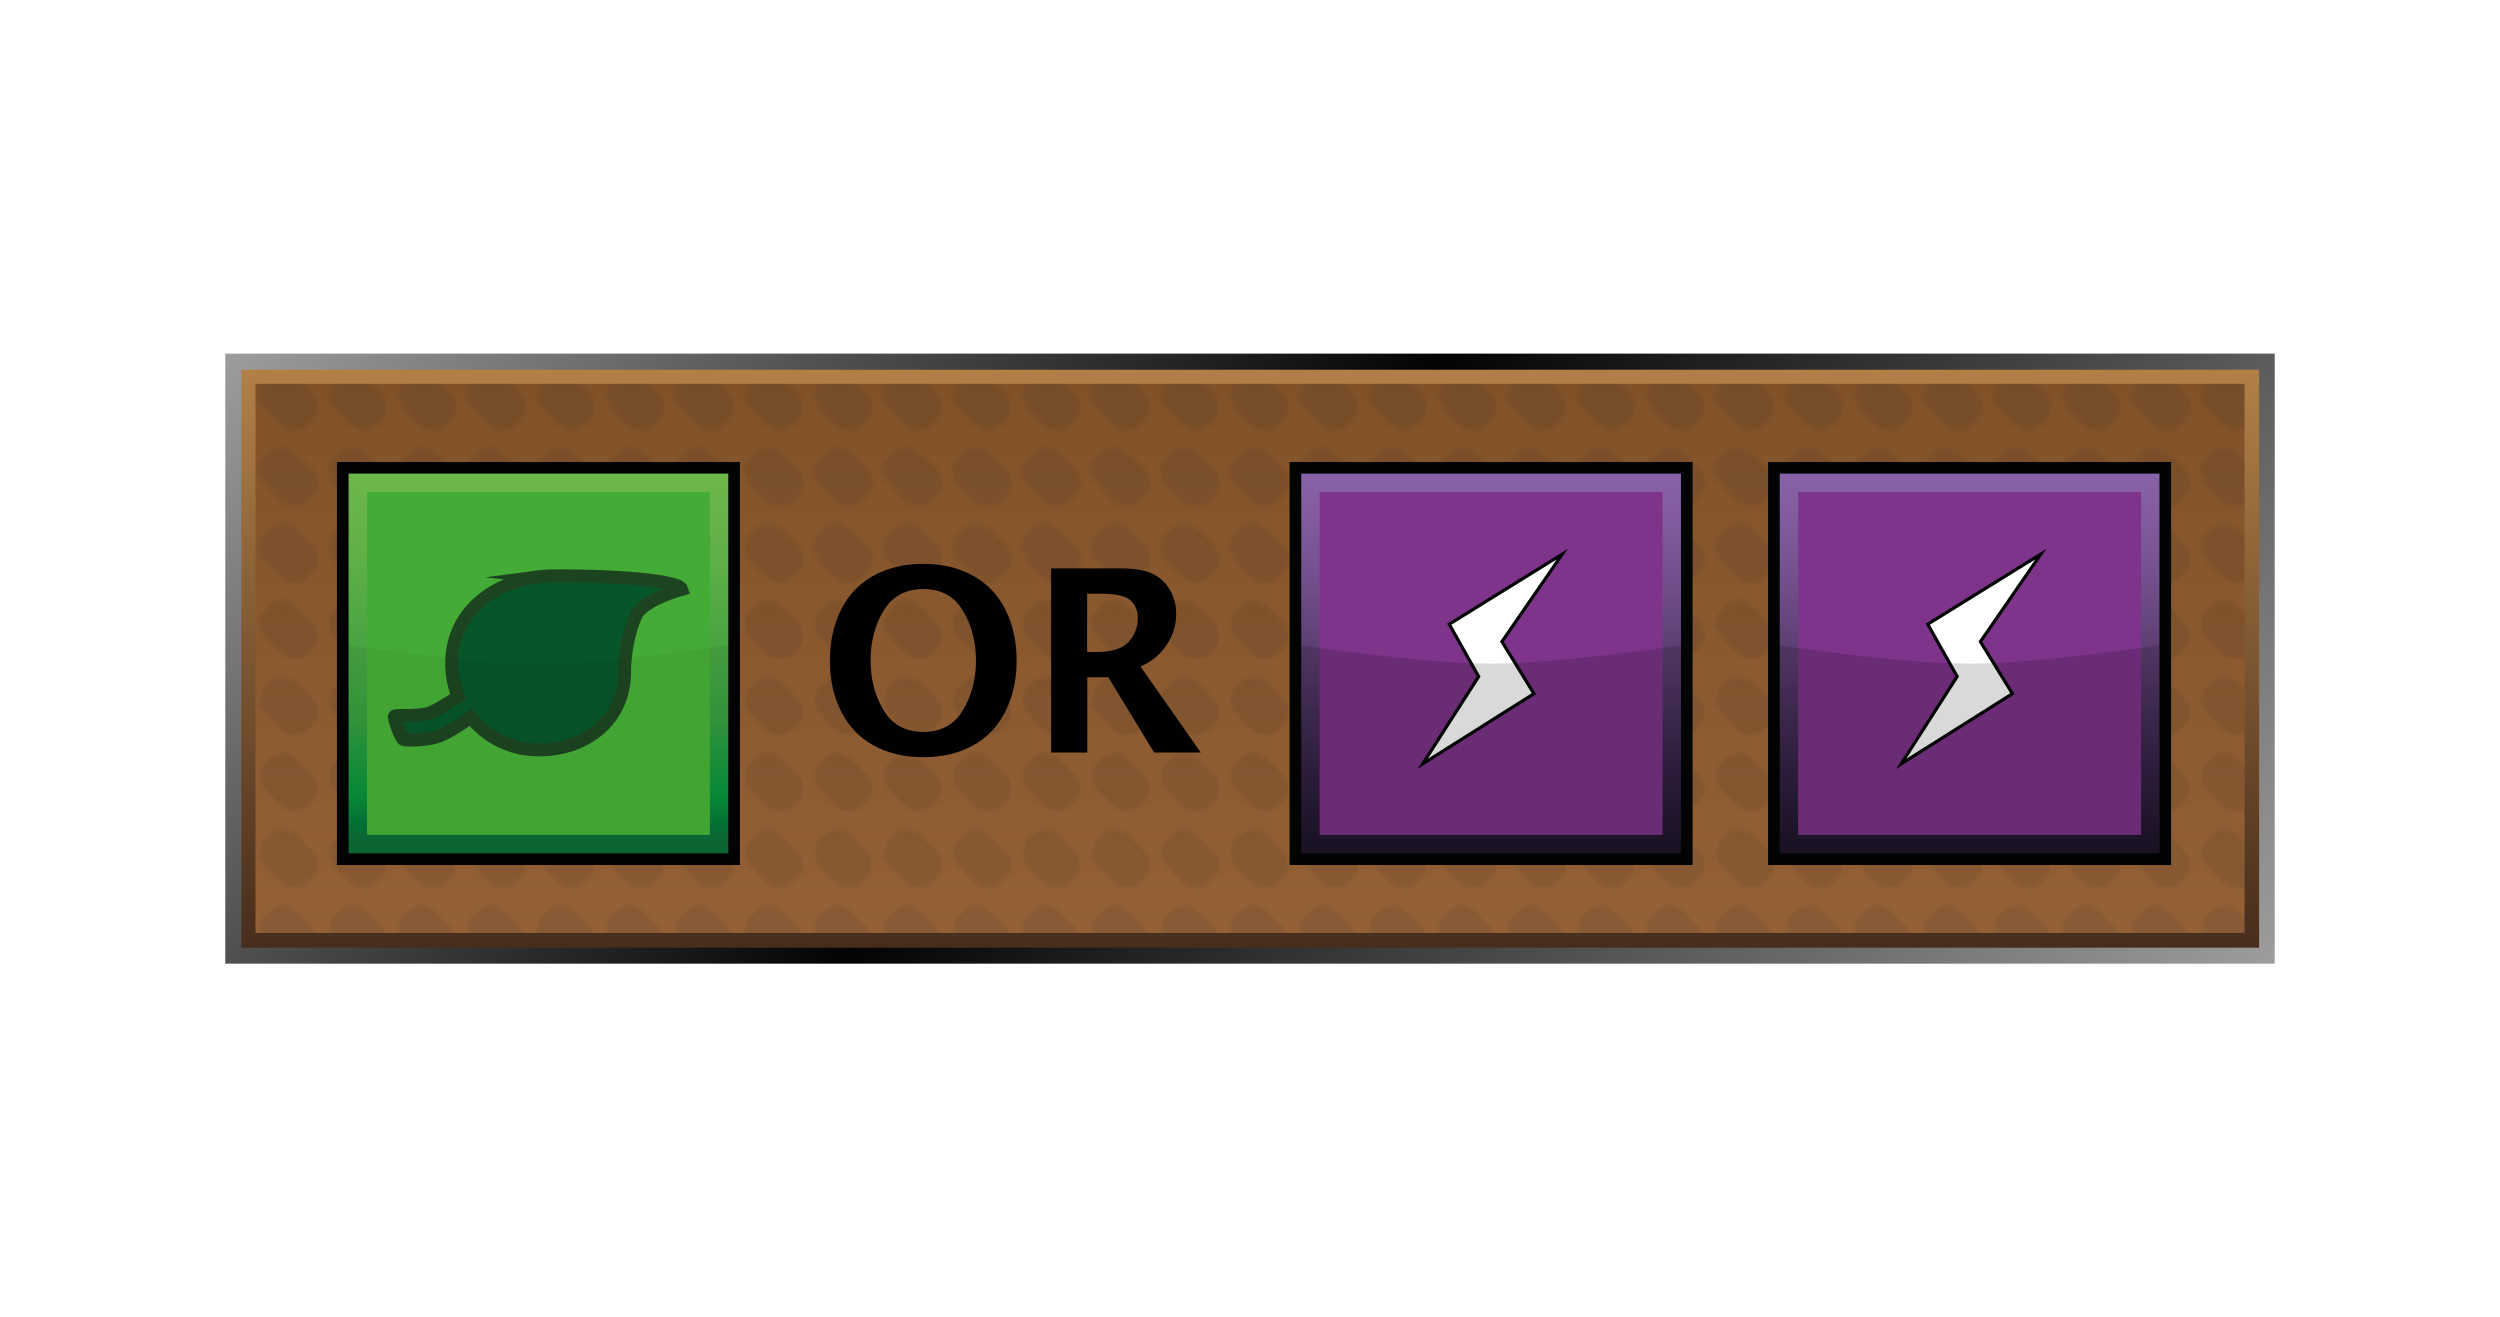 <?xml version="1.0" encoding="UTF-8"?><svg id="Layer" xmlns="http://www.w3.org/2000/svg" xmlns:xlink="http://www.w3.org/1999/xlink" viewBox="0 0 721 379.91"><defs><style>.cls-1{fill:url(#linear-gradient-2);}.cls-2{fill:#20201e;}.cls-3,.cls-4,.cls-5{fill:#020303;}.cls-6{fill:url(#linear-gradient-6);}.cls-7{opacity:0;stroke:#1d1d1b;}.cls-7,.cls-8,.cls-9{stroke-miterlimit:10;}.cls-7,.cls-9{fill:#fff;}.cls-4{opacity:.15;}.cls-4,.cls-10,.cls-5{isolation:isolate;}.cls-11{fill:#7e348b;}.cls-12{fill:#44ac36;}.cls-13{fill:url(#linear-gradient-5);}.cls-10{fill:url(#Nowy_wzorek_7);opacity:.1;}.cls-14{fill:none;}.cls-8{fill:#07562a;stroke:#1c4421;stroke-width:3.73px;}.cls-15{fill:url(#linear-gradient-3);}.cls-5{opacity:.05;}.cls-16{fill:url(#linear-gradient);}.cls-9{stroke:#020303;stroke-width:.93px;}.cls-17{fill:url(#linear-gradient-4);}.cls-18{fill:#010101;}</style><linearGradient id="linear-gradient" x1="552.25" y1="637.09" x2="168.75" y2="253.59" gradientTransform="translate(0 -255.39)" gradientUnits="userSpaceOnUse"><stop offset="0" stop-color="#9f9d9c"/><stop offset=".54" stop-color="#020303"/><stop offset="1" stop-color="#9f9d9c"/></linearGradient><linearGradient id="linear-gradient-2" x1="360.57" y1="528.69" x2="360.57" y2="362.02" gradientTransform="translate(0 -255.39)" gradientUnits="userSpaceOnUse"><stop offset="0" stop-color="#472d1c"/><stop offset="1" stop-color="#b18047"/></linearGradient><linearGradient id="linear-gradient-3" x1="360.51" y1="524.46" x2="360.51" y2="366.08" gradientTransform="translate(0 -255.39)" gradientUnits="userSpaceOnUse"><stop offset="0" stop-color="#946137"/><stop offset="1" stop-color="#815228"/></linearGradient><pattern id="Nowy_wzorek_7" x="0" y="0" width="19.7" height="21.7" patternTransform="translate(-6.62 16.75)" patternUnits="userSpaceOnUse" viewBox="0 0 19.7 21.7"><g><rect class="cls-14" width="19.7" height="21.7"/><g><rect class="cls-14" width="19.7" height="21.7"/><g><rect class="cls-14" width="19.7" height="21.7"/><g><rect class="cls-14" width="19.7" height="21.7"/><g><rect class="cls-14" width="19.7" height="21.7"/><g><rect class="cls-14" width="19.7" height="21.7"/><g><rect class="cls-14" width="19.7" height="21.7"/><path class="cls-2" d="M16.6,8.7c2.1,2.1,2.1,5.6,0,7.7l-1.2,1.2c-2.1,2.1-5.6,2.1-7.8,0L3.1,13c-2.1-2.1-2.1-5.6,0-7.7l1.2-1.2c2.1-2.1,5.6-2.1,7.7,0l4.6,4.6Z"/></g></g></g></g></g></g></g></pattern><linearGradient id="linear-gradient-4" x1="-681.93" y1="1171.09" x2="-604.5" y2="1093.66" gradientTransform="translate(-190.6 -1064.17) rotate(-45)" gradientUnits="userSpaceOnUse"><stop offset="0" stop-color="#0c6835"/><stop offset=".04" stop-color="#0a6b36"/><stop offset=".08" stop-color="#047638"/><stop offset=".13" stop-color="#078738"/><stop offset=".15" stop-color="#058f39"/><stop offset=".35" stop-color="#34993d"/><stop offset=".76" stop-color="#5eaf47"/><stop offset="1" stop-color="#6eb74a"/></linearGradient><linearGradient id="linear-gradient-5" x1="-487.66" y1="-749.11" x2="-410.22" y2="-671.68" gradientTransform="translate(245.16 -628.42) rotate(-45) scale(1 -1)" gradientUnits="userSpaceOnUse"><stop offset="0" stop-color="#1d1327"/><stop offset=".24" stop-color="#372348"/><stop offset=".49" stop-color="#573a6c"/><stop offset=".71" stop-color="#714f8b"/><stop offset=".89" stop-color="#825c9f"/><stop offset="1" stop-color="#8862a6"/></linearGradient><linearGradient id="linear-gradient-6" x1="-390.07" y1="-846.69" x2="-312.64" y2="-769.26" xlink:href="#linear-gradient-5"/></defs><rect class="cls-7" x=".5" y=".5" width="720" height="378.91"/><g><g id="prodBg"><rect id="external-border" class="cls-16" x="64.97" y="101.98" width="591.06" height="175.94"/><rect id="internal-border" class="cls-1" x="69.62" y="106.63" width="581.91" height="166.68"/><rect id="bg" class="cls-15" x="73.68" y="110.69" width="573.65" height="158.38"/><rect id="bgPattern" class="cls-10" x="73.68" y="110.69" width="573.65" height="158.38"/></g><g><path class="cls-18" d="M266.29,218.37c-5.53,0-10.33-1.14-14.43-3.42s-7.2-5.57-9.33-9.87c-2.13-4.29-3.19-9.16-3.19-14.59s1.07-10.26,3.19-14.57c2.13-4.3,5.26-7.6,9.37-9.88s8.91-3.42,14.39-3.42,10.24,1.14,14.35,3.42,7.23,5.58,9.37,9.88c2.13,4.3,3.19,9.16,3.19,14.57s-1.07,10.29-3.19,14.59c-2.14,4.29-5.23,7.59-9.32,9.87s-8.88,3.42-14.41,3.42h-.01Zm0-7.29c5.12,0,8.93-2.09,11.43-6.27s3.75-8.96,3.75-14.35-1.26-10.2-3.77-14.35-6.31-6.23-11.41-6.23-8.94,2.07-11.45,6.23-3.77,8.94-3.77,14.35,1.25,10.18,3.75,14.35,6.32,6.27,11.46,6.27h.01Z"/><path class="cls-18" d="M303.14,217.04v-53.12h19.88c4.07,0,7.16,.51,9.3,1.53,2.14,1.02,3.81,2.56,5.05,4.63,1.24,2.07,1.85,4.41,1.85,7.01,0,3.11-.9,6.05-2.69,8.81-1.79,2.76-4.33,4.88-7.61,6.33l17.39,24.8h-13.46l-13.21-21.71h-6.07v21.71h-10.42Zm10.41-29h2.54c4.56,0,7.72-.99,9.45-2.97,1.74-1.99,2.61-4.23,2.61-6.75,0-2.18-.71-3.9-2.13-5.18s-4.29-1.92-8.64-1.92h-3.85v16.83h.01Z"/></g><g id="plant"><rect class="cls-3" x="97.17" y="133.24" width="116.22" height="116.22"/><rect class="cls-17" x="100.53" y="136.59" width="109.51" height="109.51"/><rect class="cls-12" x="105.84" y="141.9" width="98.89" height="98.89"/><path id="leaf" class="cls-8" d="M155.24,166.32c-14.17,1.96-24.98,11.18-24.98,24.98,0,3.36,.65,6.62,1.86,9.6-2.61,1.77-6.43,4.1-8.29,4.75-3.26,1.12-9.79,.37-10.07,.93s1.86,6.43,2.61,6.71,6.71,.28,10.07-.93c2.42-.84,6.8-3.63,9.32-5.5,4.57,5.78,11.65,9.41,19.57,9.41,13.79,0,24.79-8.67,24.79-22.46,0-5.31,1.3-12.02,3.26-16.22,2.14-4.66,13.23-7.64,13.23-7.64-1.12-3.63-35.79-4.38-41.38-3.63Z"/><path id="darker" class="cls-5" d="M210.04,246.1H100.53v-60.02s34.48,5.31,54.71,5.31,54.8-5.31,54.8-5.31v60.02Z"/></g><g id="energy"><rect class="cls-3" x="371.92" y="133.24" width="116.22" height="116.22"/><rect class="cls-13" x="375.28" y="136.59" width="109.51" height="109.51"/><polygon class="cls-11" points="479.47 141.9 479.47 240.79 380.59 240.79 380.59 141.9 479.47 141.9"/><polygon class="cls-9" points="417.96 180.02 450.58 159.8 433.15 185.05 442.38 200.06 410.32 220.28 426.44 195.12 417.96 180.02"/><path id="darker-2" class="cls-4" d="M484.79,246.1h-109.51v-60.02s34.48,5.31,54.71,5.31,54.8-5.31,54.8-5.31v60.02Z"/></g><g id="energy-2"><rect class="cls-3" x="509.92" y="133.24" width="116.22" height="116.22"/><rect class="cls-6" x="513.28" y="136.59" width="109.51" height="109.51"/><polygon class="cls-11" points="617.47 141.9 617.47 240.79 518.59 240.79 518.59 141.9 617.47 141.9"/><polygon class="cls-9" points="555.96 180.02 588.58 159.8 571.15 185.05 580.38 200.06 548.32 220.28 564.44 195.12 555.96 180.02"/><path id="darker-3" class="cls-4" d="M622.79,246.1h-109.51v-60.02s34.48,5.31,54.71,5.31,54.8-5.31,54.8-5.31v60.02Z"/></g></g></svg>
